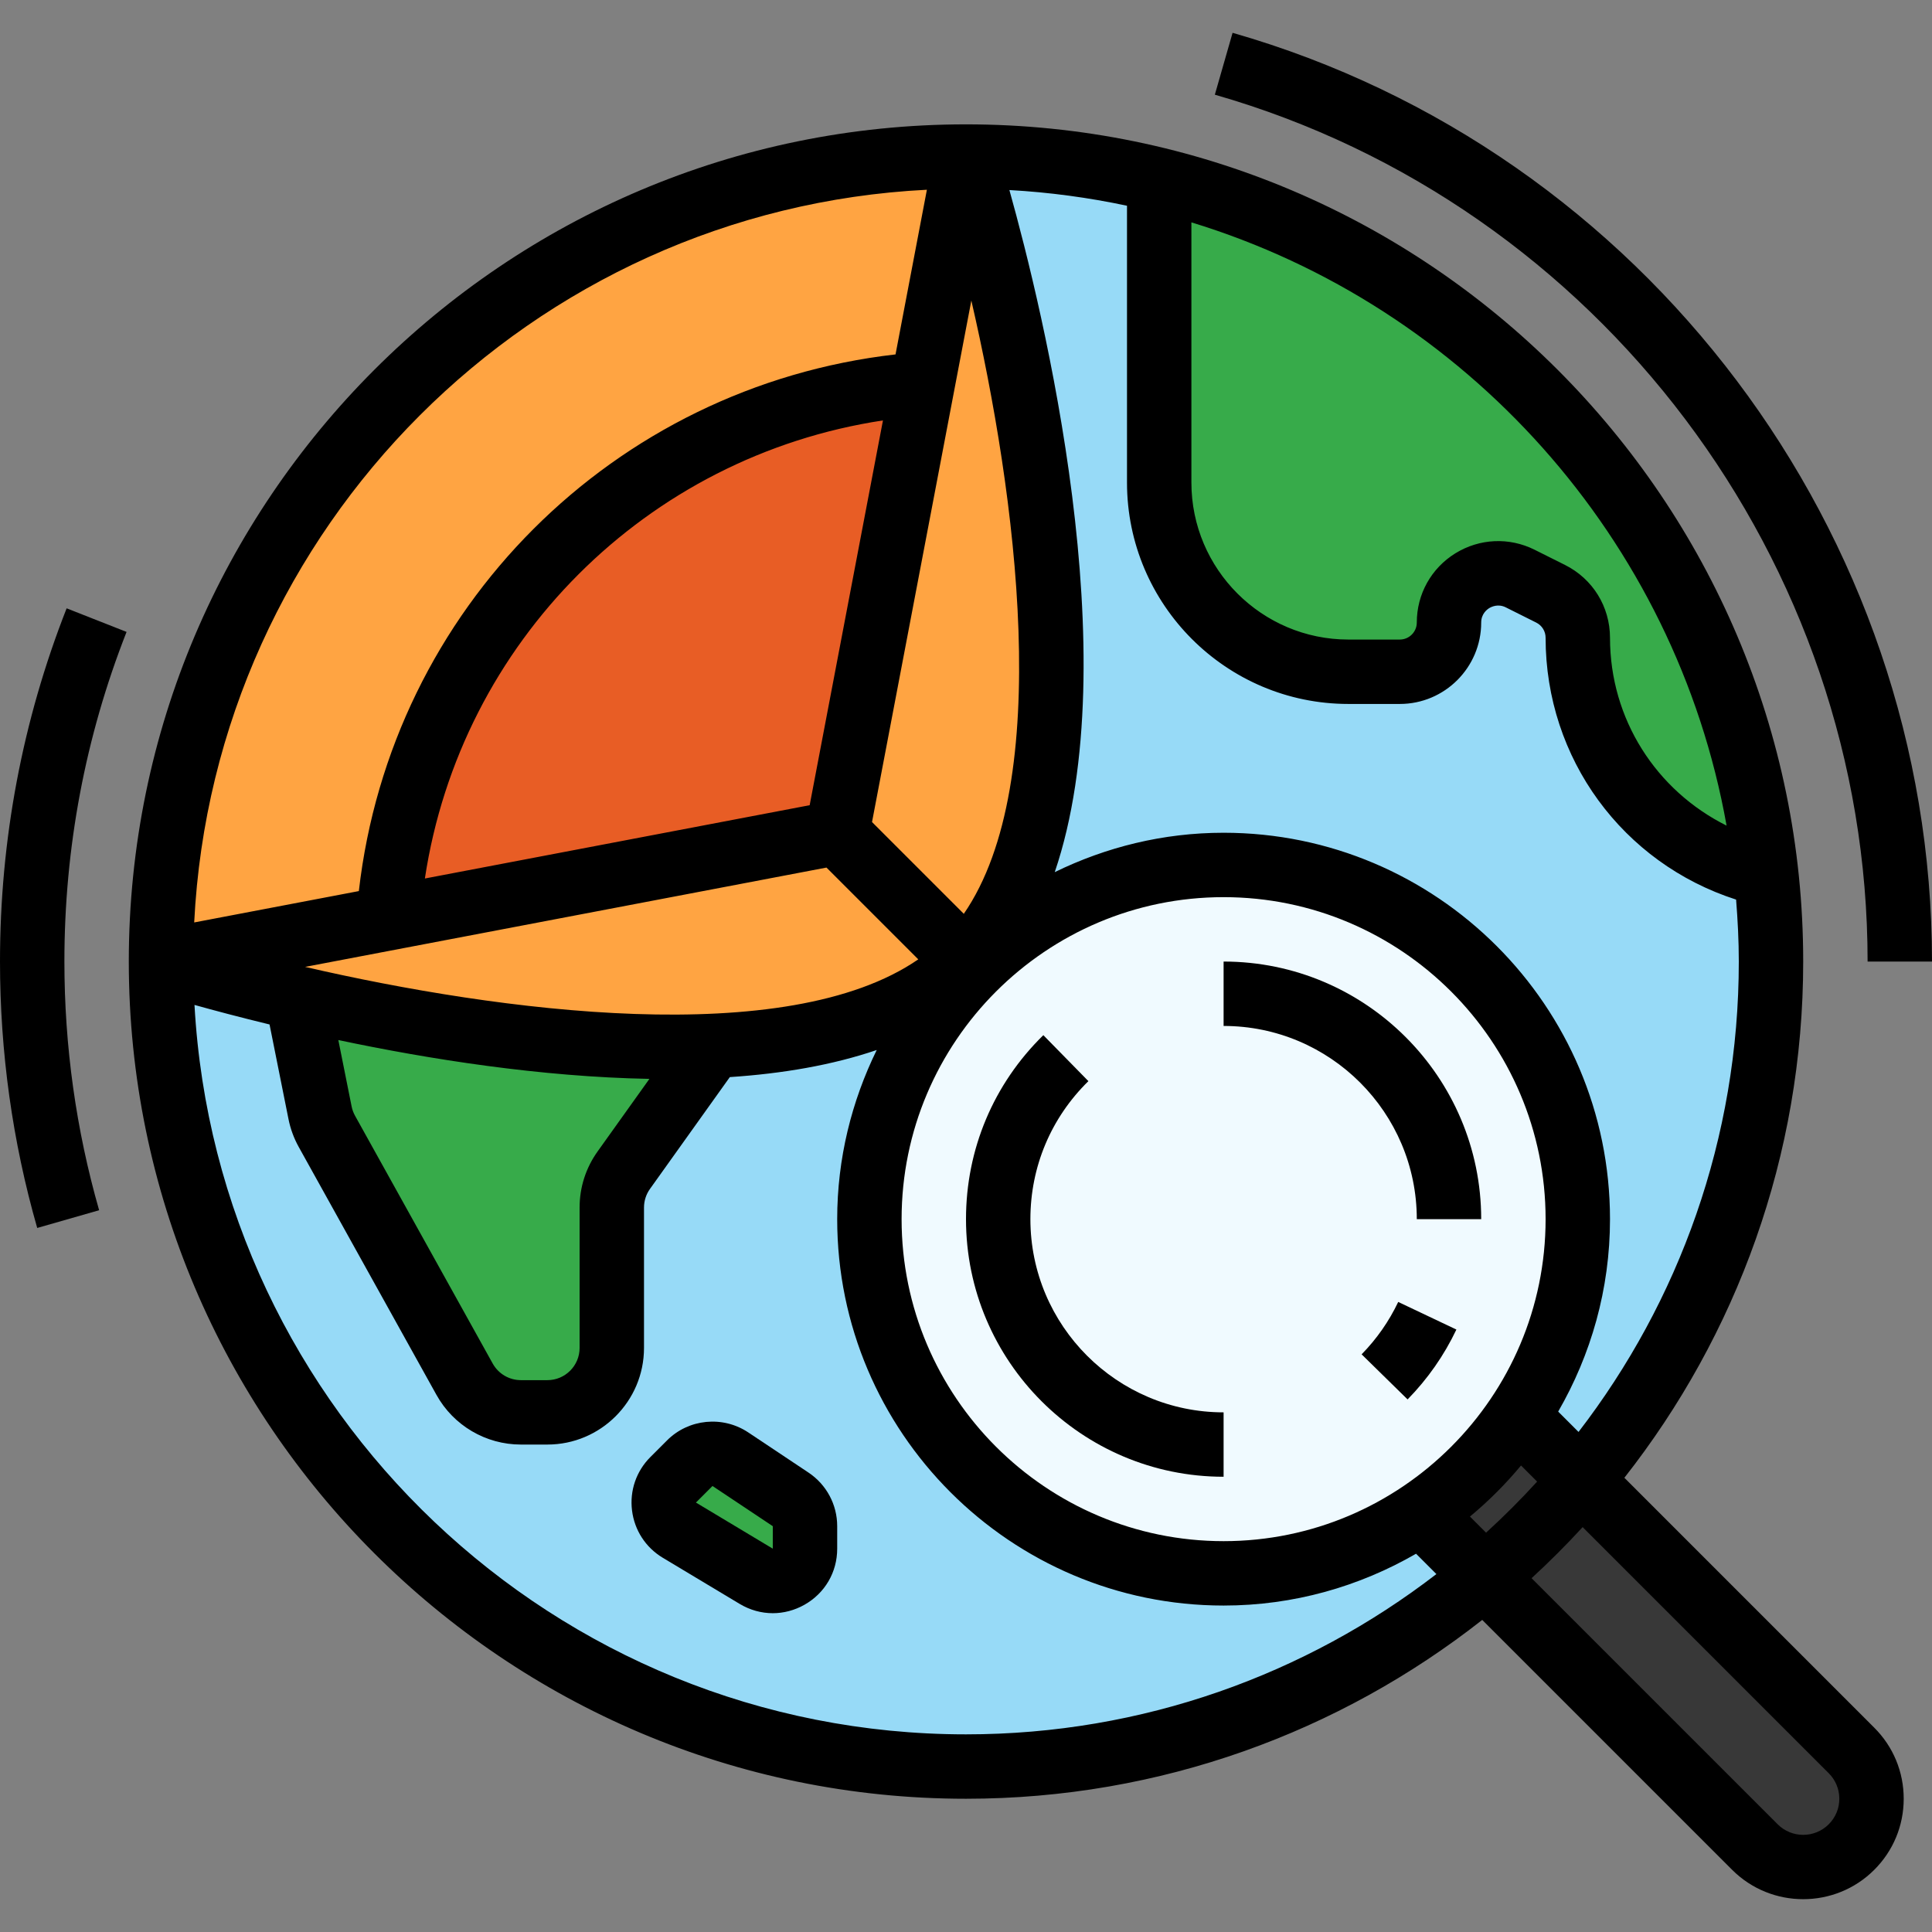 <?xml version="1.0" encoding="iso-8859-1"?>
<!-- Generator: Adobe Illustrator 19.0.0, SVG Export Plug-In . SVG Version: 6.00 Build 0)  -->
<svg version="1.1" id="Capa_1" xmlns="http://www.w3.org/2000/svg" xmlns:xlink="http://www.w3.org/1999/xlink" x="0px" y="0px"
	 viewBox="0 0 480 480" style="enable-background:new 0 0 480 480;" xml:space="preserve">
<rect x="0" y="0" width="480" height="480" fill="#808080" stroke="none"/>
<circle style="fill:#97DAF7;" cx="240" cy="238.895" r="200"/>
<g>
	<path style="fill:#FFA442;" d="M232.005,95.113c-0.935,0.051-1.837,0.213-2.767,0.282L208,206.895l32,32c48-48,0-200,0-200
		l-10.762,56.5C230.167,95.326,231.07,95.164,232.005,95.113z"/>
	<path style="fill:#FFA442;" d="M73.797,247.88c10.328,2.407,22.4,4.925,35.316,7.053c0.08,0.013,0.158,0.026,0.238,0.039
		c21.572,3.542,45.487,5.987,67.596,4.997l0,0c25.678-1.151,48.897-6.918,63.052-21.073l0.001,0l-32-32L96.5,228.133
		c-0.069,0.928-0.23,1.829-0.282,2.762c0.051-0.933,0.213-1.834,0.282-2.762L40,238.895C40,238.895,53.563,243.164,73.797,247.88
		L73.797,247.88z"/>
	<path style="fill:#FFA442;" d="M229.238,95.395L240,38.895c-110.457,0-200,89.543-200,200l56.5-10.762
		C101.754,157.207,158.312,100.649,229.238,95.395z"/>
</g>
<path style="fill:#E85D25;" d="M96.5,228.133L208,206.895l21.238-111.5C158.312,100.649,101.754,157.207,96.5,228.133z"/>
<path style="fill:#F0FAFF;" d="M304,214.895c-48.601,0-88,39.399-88,88s39.399,88,88,88c18.166,0,35.041-5.51,49.058-14.942
	c9.468-6.371,17.629-14.532,24-24C386.49,337.935,392,321.06,392,302.895C392,254.293,352.601,214.895,304,214.895z"/>
<path style="fill:#383838;" d="M460,434.895l-67.114-67.114l-15.828-15.828c-6.371,9.468-14.532,17.629-24,24l15.828,15.828
	L436,458.895c6.627,6.627,17.373,6.627,24,0S466.627,441.522,460,434.895z"/>
<g>
	<path style="fill:#37AB4A;" d="M109.351,254.972c-0.08-0.013-0.158-0.025-0.238-0.039c-12.933-2.135-24.987-4.645-35.316-7.053
		l5.713,28.565c0.325,1.623,0.899,3.186,1.703,4.632l34.215,61.587c2.822,5.08,8.176,8.23,13.987,8.23H136c8.836,0,16-7.164,16-16
		v-34.873c0-3.335,1.042-6.586,2.98-9.3l21.967-30.754C154.841,260.959,130.943,258.526,109.351,254.972z"/>
	<path style="fill:#37AB4A;" d="M196.438,372.52l-14.98-9.987c-3.173-2.115-7.398-1.697-10.095,1l-4.117,4.118
		c-3.68,3.68-2.922,9.839,1.541,12.517l19.098,11.459c5.332,3.199,12.116-0.642,12.116-6.86v-5.589
		C200,376.501,198.663,374.003,196.438,372.52z"/>
	<path style="fill:#37AB4A;" d="M288,46.895v80c0,0,8,24,16,32s48,8,48,8l8-16l16-8l16,15.554l16,40.446l24,16v-32l-32-64l-48-48
		L288,46.895z"/>
</g>
<path d="M338.289,336.48l11.422,11.203c4.992-5.094,9.07-10.93,12.125-17.359l-14.453-6.859
	C345.094,328.277,342.035,332.66,338.289,336.48z"/>
<path d="M352,302.895h16c0-35.289-28.711-64-64-64v16C330.469,254.895,352,276.426,352,302.895z"/>
<path d="M403.571,367.15C431.362,331.784,448,287.26,448,238.895c0-114.695-93.309-208-208-208s-208,93.305-208,208
	s93.309,208,208,208c48.366,0,92.892-16.639,128.258-44.432l62.085,62.088c4.867,4.867,11.262,7.297,17.656,7.297
	s12.789-2.43,17.656-7.297c4.719-4.711,7.316-10.984,7.316-17.656s-2.598-12.945-7.316-17.656L403.571,367.15z M392.183,355.762
	l-5.057-5.057C395.266,336.609,400,320.31,400,302.895c0-52.938-43.066-96-96-96c-15.056,0-29.257,3.581-41.952,9.785
	c18.124-53.342-2.827-139.306-11.268-169.464c9.961,0.554,19.717,1.879,29.22,3.901v68.779c0,30.328,24.672,55,55,55h12.777
	c11.152,0,20.223-9.07,20.223-20.227c0-2.125,1.398-3.219,2-3.586c0.609-0.367,2.227-1.125,4.105-0.188l7.559,3.781
	c1.441,0.719,2.336,2.164,2.336,3.773c0,30.039,19.187,55.999,47.328,65.053c0.406,5.083,0.672,10.206,0.672,15.392
	C432,282.844,417.121,323.365,392.183,355.762z M369.208,380.786l-4.001-4.001c4.612-3.827,8.861-8.075,12.688-12.688l4,4
	C377.864,372.521,373.63,376.755,369.208,380.786z M75.797,240.223l129.542-24.677l22.803,22.803
	C195.395,260.915,123.957,251.341,75.797,240.223z M161.346,268.044l-12.874,18.03c-2.926,4.094-4.473,8.914-4.473,13.945v34.875
	c0,4.414-3.59,8-8,8h-6.586c-2.902,0-5.582-1.578-6.992-4.109l-34.215-61.586c-0.402-0.727-0.688-1.508-0.852-2.328l-3.296-16.472
	C106.536,263.144,134.354,267.551,161.346,268.044z M239.455,227.037l-22.803-22.803l24.676-129.566
	C252.458,122.82,262.047,194.269,239.455,227.037z M201.16,200.051l-95.6,18.211c8.889-58.764,55.045-104.918,113.809-113.81
	L201.16,200.051z M304,222.895c44.113,0,80,35.891,80,80s-35.887,80-80,80s-80-35.891-80-80S259.887,222.895,304,222.895z
	 M428.965,205.123C411.506,196.421,400,178.715,400,158.449c0-7.711-4.285-14.641-11.176-18.086l-7.559-3.781
	c-6.32-3.156-13.676-2.813-19.676,0.883c-6.004,3.711-9.59,10.141-9.59,17.203c0,2.328-1.895,4.227-4.223,4.227H335
	c-21.504,0-39-17.492-39-39V55.248C364.142,76.068,416.258,133.853,428.965,205.123z M230.284,47.141l-7.792,40.91
	c-70.127,8.022-125.315,63.206-133.339,133.336l-40.906,7.792C53.163,131.027,132.132,52.058,230.284,47.141z M240,430.895
	c-102.25,0-186.07-80.353-191.68-181.225c4.885,1.368,11.194,3.045,18.649,4.856l4.699,23.478c0.484,2.438,1.34,4.773,2.551,6.953
	l34.219,61.594c4.227,7.617,12.266,12.344,20.977,12.344H136c13.234,0,24-10.766,24-24V300.02c0-1.68,0.516-3.281,1.492-4.648
	l19.832-27.771c13.061-0.861,25.458-2.972,36.496-6.731c-6.226,12.713-9.82,26.94-9.82,42.025c0,52.938,43.066,96,96,96
	c17.417,0,33.717-4.735,47.815-12.876l5.056,5.057C324.474,416.015,283.952,430.895,240,430.895z M454.344,453.238
	c-3.5,3.5-9.188,3.5-12.688,0l-61.14-61.142c4.408-4.046,8.641-8.279,12.688-12.688l61.14,61.143
	c1.695,1.695,2.629,3.945,2.629,6.344S456.039,451.543,454.344,453.238z"/>
<path d="M304,366.895v-16c-26.469,0-48-21.531-48-48c0-13.008,5.117-25.18,14.41-34.289l-11.195-11.422
	C246.824,269.316,240,285.551,240,302.895C240,338.184,268.711,366.895,304,366.895z"/>
<path d="M200.875,365.863l-14.977-9.984c-6.336-4.219-14.828-3.391-20.199,2.008l-4.109,4.109
	c-3.508,3.508-5.172,8.344-4.566,13.266s3.391,9.211,7.648,11.766l19.09,11.453c2.566,1.539,5.398,2.313,8.234,2.313
	c2.699,0,5.402-0.703,7.883-2.102c5.086-2.883,8.121-8.086,8.121-13.93v-5.586C208,373.816,205.336,368.84,200.875,365.863z
	 M191.996,384.762l-19.094-11.453l4.117-4.117l14.98,9.984L191.996,384.762z"/>
<path d="M16.555,151.137C5.57,179.082,0,208.605,0,238.895c0,22.5,3.109,44.766,9.246,66.188l15.383-4.406
	C18.902,280.691,16,259.902,16,238.895c0-28.273,5.195-55.828,15.445-81.898L16.555,151.137z"/>
<path d="M306.23,8.152l-4.406,15.375C397.309,50.895,464,139.457,464,238.895h16C480,132.355,408.543,37.473,306.23,8.152z"/>
<g>
</g>
<g>
</g>
<g>
</g>
<g>
</g>
<g>
</g>
<g>
</g>
<g>
</g>
<g>
</g>
<g>
</g>
<g>
</g>
<g>
</g>
<g>
</g>
<g>
</g>
<g>
</g>
<g>
</g>
</svg>
